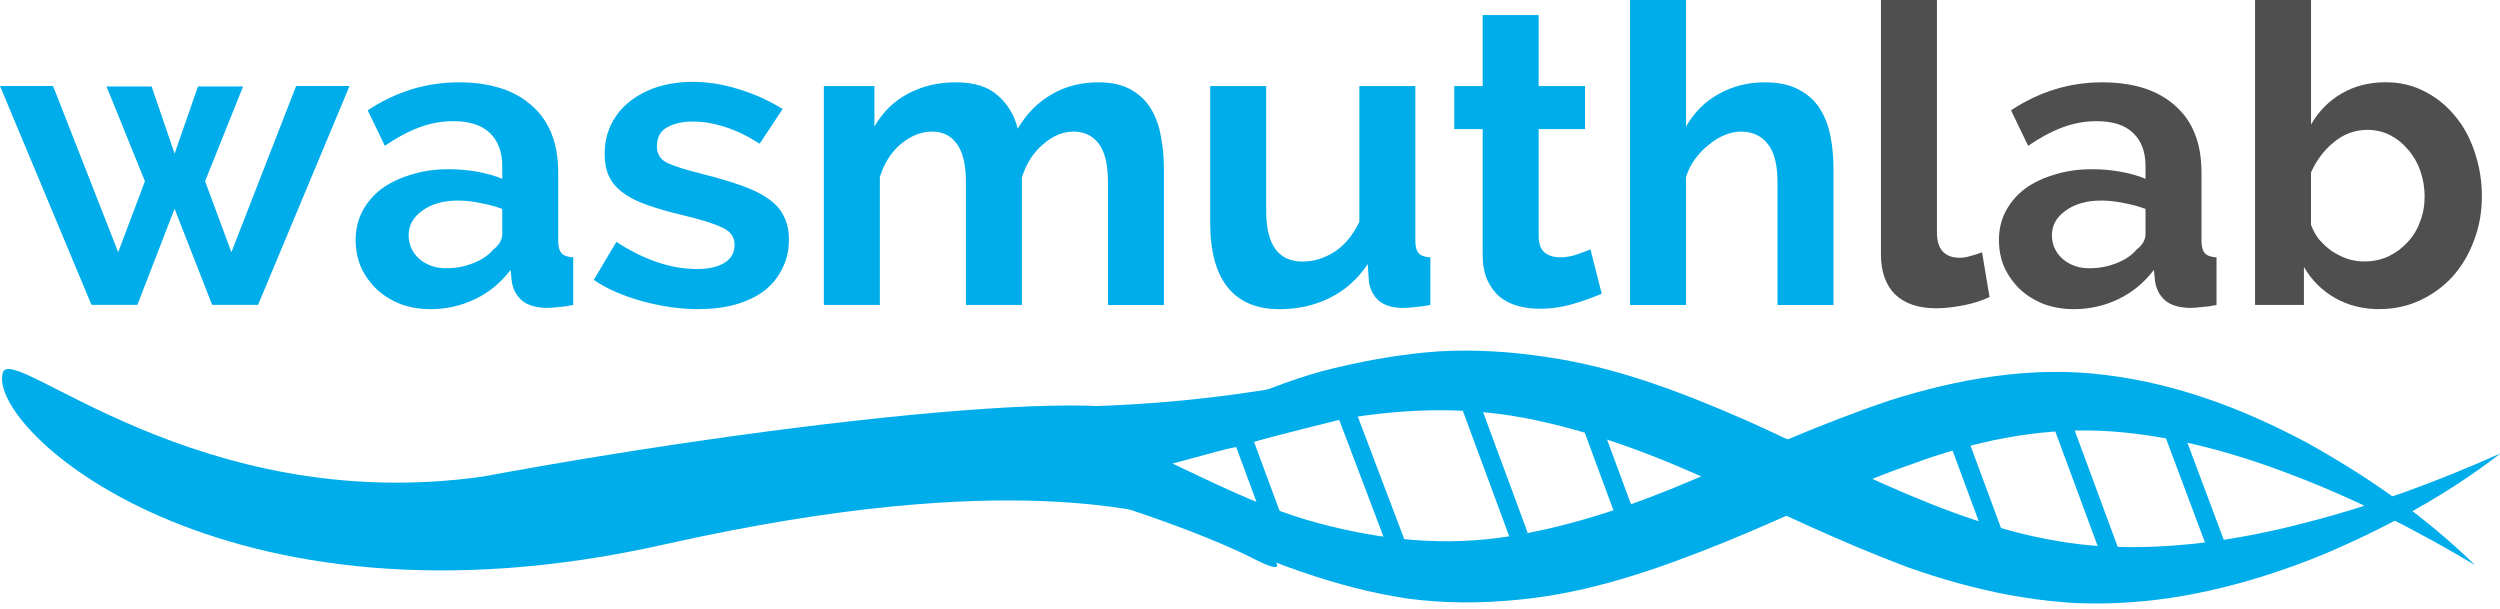 <svg xmlns="http://www.w3.org/2000/svg" xmlns:svg="http://www.w3.org/2000/svg" id="svg3640" width="122.084" height="29.747" version="1.1"><defs id="defs3642"><clipPath id="clipPath614"><path id="path616" d="M 0,600 600,600 600,0 0,0 0,600 z"/></clipPath></defs><g id="layer1" transform="translate(-257.483,-351.434)"><g id="g3755" transform="matrix(-0.034,0.999,-0.999,-0.034,725.591,95.714)"><g id="g610" transform="matrix(1.25,0,0,-1.25,166.236,514.816)"><g id="g612" clip-path="url(#clipPath614)"><g id="g642" transform="translate(98.687,93.074)"><g id="g3915" style="stroke:#00adeb;stroke-opacity:1"><path id="path620" d="M 0,0 5.466,2.263" transform="translate(-1.147,36.477)" style="fill:none;stroke:#00adeb;stroke-width:.725;stroke-linecap:butt;stroke-linejoin:miter;stroke-miterlimit:10;stroke-opacity:1;stroke-dasharray:none"/><path id="path624" d="M 0,0 4.952,2.025" transform="translate(-0.422,32.496)" style="fill:none;stroke:#00adeb;stroke-width:.725;stroke-linecap:butt;stroke-linejoin:miter;stroke-miterlimit:10;stroke-opacity:1;stroke-dasharray:none"/><path id="path628" d="M 0,0 4.952,2.025" transform="translate(-1.147,27.852)" style="fill:none;stroke:#00adeb;stroke-width:.725;stroke-linecap:butt;stroke-linejoin:miter;stroke-miterlimit:10;stroke-opacity:1;stroke-dasharray:none"/><path id="path632" d="M 0,0 4.953,2.027" transform="translate(-0.575,13.779)" style="fill:none;stroke:#00adeb;stroke-width:.725;stroke-linecap:butt;stroke-linejoin:miter;stroke-miterlimit:10;stroke-opacity:1;stroke-dasharray:none"/><path id="path636" d="M 0,0 4.952,2.025" transform="translate(-0.422,9.334)" style="fill:none;stroke:#00adeb;stroke-width:.725;stroke-linecap:butt;stroke-linejoin:miter;stroke-miterlimit:10;stroke-opacity:1;stroke-dasharray:none"/><path id="path640" d="M 0,0 5.315,2.225" transform="translate(-0.201,4.393)" style="fill:none;stroke:#00adeb;stroke-width:.725;stroke-linecap:butt;stroke-linejoin:miter;stroke-miterlimit:10;stroke-opacity:1;stroke-dasharray:none"/><path id="path644" d="M 0,0 4.952,2.025" style="fill:none;stroke:#00adeb;stroke-width:.725;stroke-linecap:butt;stroke-linejoin:miter;stroke-miterlimit:10;stroke-opacity:1;stroke-dasharray:none"/></g></g><g id="g646" transform="translate(98.684,142.662)"><path id="path648" d="m 0,0 c 1.705,-2.057 3.071,-4.386 4.207,-6.84 1.098,-2.469 1.928,-5.116 2.147,-7.923 l 0.034,-0.526 0.017,-0.537 c 0.011,-0.325 0.012,-0.66 -0.011,-1.034 -0.027,-0.73 -0.108,-1.41 -0.204,-2.111 -0.213,-1.384 -0.542,-2.742 -0.961,-4.05 -0.875,-2.606 -1.96,-5.055 -2.969,-7.452 -1.016,-2.395 -1.838,-4.799 -2.273,-7.255 -0.448,-2.466 -0.319,-4.931 0.189,-7.466 2.209,-7.912 3.693,-10.884 1.408,-7.971 C 0.401,-50.766 -1.065,-48.295 -1.784,-45.659 c -0.362,1.317 -0.648,2.671 -0.792,4.073 -0.128,1.401 -0.082,2.829 0.083,4.214 0.305,2.798 1.243,5.436 2.232,7.932 2.043,4.953 4.471,9.565 4.424,14.588 C 4.153,-12.359 3.66,-9.81 2.907,-7.327 2.168,-4.832 1.165,-2.392 0,0" style="fill:#00adeb;fill-opacity:1;fill-rule:nonzero;stroke:none"/></g><g id="g650" transform="translate(103.079,141.812)"><path id="path652" d="m 0,0 c -1.3,-2.357 -2.432,-4.777 -3.279,-7.269 -0.859,-2.476 -1.439,-5.041 -1.468,-7.547 -0.014,-2.5 0.587,-4.955 1.562,-7.335 0.92,-2.405 2.2,-4.736 3.308,-7.229 1.1,-2.484 2.148,-5.132 2.508,-7.976 0.189,-1.41 0.242,-2.858 0.098,-4.291 -0.162,-1.427 -0.483,-2.795 -0.886,-4.121 -0.804,-2.654 -1.975,-5.13 -3.269,-7.509 -0.515,0.108 -1.384,-0.267 -1.479,0.677 0.997,2.462 2.218,4.825 2.803,7.35 0.589,2.546 0.749,5.025 0.261,7.5 -0.479,2.463 -1.395,4.861 -2.515,7.242 -1.111,2.384 -2.319,4.813 -3.295,7.426 -0.929,2.614 -1.552,5.499 -1.284,8.371 0.243,2.857 1.173,5.523 2.378,7.98 C -3.312,-4.291 -1.823,-1.997 0,0" style="fill:#00adeb;fill-opacity:1;fill-rule:nonzero;stroke:none"/></g></g></g></g><g id="text3019" transform="translate(0,3.857)" style="font-size:20.401px;font-style:normal;font-weight:400;line-height:125%;letter-spacing:0;word-spacing:0;fill:#00adeb;fill-opacity:1;stroke:none;font-family:Sans"><path id="path3105" d="m 278.501,362.674 c -0.517,0 -1,-0.082 -1.448,-0.245 -0.449,-0.177 -0.836,-0.415 -1.163,-0.714 -0.326,-0.313 -0.585,-0.673 -0.775,-1.081 -0.177,-0.408 -0.265,-0.857 -0.265,-1.346 0,-0.503 0.109,-0.966 0.326,-1.387 0.231,-0.435 0.544,-0.802 0.938,-1.102 0.408,-0.299 0.891,-0.53 1.448,-0.694 0.558,-0.177 1.17,-0.265 1.836,-0.265 0.476,1e-5 0.938,0.041 1.387,0.122 0.462,0.082 0.87,0.197 1.224,0.347 l 0,-0.612 c -10e-6,-0.707 -0.204,-1.251 -0.612,-1.632 -0.394,-0.381 -0.986,-0.571 -1.775,-0.571 -0.571,10e-6 -1.129,0.102 -1.673,0.306 -0.544,0.204 -1.102,0.503 -1.673,0.898 l -0.836,-1.734 c 1.374,-0.911 2.856,-1.367 4.447,-1.367 1.537,10e-6 2.727,0.381 3.57,1.142 0.857,0.748 1.285,1.836 1.285,3.264 l 0,3.325 c -10e-6,0.286 0.054,0.49 0.163,0.612 0.109,0.122 0.299,0.19 0.571,0.204 l 0,2.326 c -0.258,0.054 -0.503,0.088 -0.734,0.102 -0.218,0.027 -0.408,0.041 -0.571,0.041 -0.517,-0.014 -0.911,-0.129 -1.183,-0.347 -0.272,-0.231 -0.442,-0.537 -0.51,-0.918 l -0.061,-0.592 c -0.476,0.626 -1.054,1.102 -1.734,1.428 -0.68,0.326 -1.408,0.49 -2.183,0.49 m 0.775,-1.999 c 0.462,1e-5 0.898,-0.082 1.306,-0.245 0.422,-0.163 0.748,-0.381 0.979,-0.653 0.299,-0.231 0.449,-0.49 0.449,-0.775 l 0,-1.224 c -0.326,-0.122 -0.68,-0.218 -1.061,-0.286 -0.381,-0.082 -0.748,-0.122 -1.102,-0.122 -0.707,10e-6 -1.285,0.163 -1.734,0.49 -0.449,0.313 -0.673,0.714 -0.673,1.204 0,0.462 0.177,0.85 0.53,1.163 0.354,0.299 0.789,0.449 1.306,0.449" style="font-variant:normal;font-weight:700;font-stretch:normal;fill:#00adeb;font-family:Raleway;-inkscape-font-specification:Raleway Bold"/><path id="path3107" d="m 291.58,362.674 c -0.435,0 -0.891,-0.034 -1.367,-0.102 -0.462,-0.068 -0.918,-0.163 -1.367,-0.286 -0.449,-0.122 -0.877,-0.272 -1.285,-0.449 -0.408,-0.177 -0.768,-0.374 -1.081,-0.592 l 1.102,-1.856 c 1.36,0.884 2.672,1.326 3.937,1.326 0.571,0 1.02,-0.102 1.346,-0.306 0.326,-0.204 0.49,-0.496 0.49,-0.877 -10e-6,-0.381 -0.197,-0.66 -0.592,-0.836 -0.381,-0.19 -1.027,-0.394 -1.938,-0.612 -0.694,-0.163 -1.285,-0.333 -1.775,-0.51 -0.49,-0.177 -0.884,-0.381 -1.183,-0.612 -0.299,-0.231 -0.517,-0.496 -0.653,-0.796 -0.136,-0.299 -0.204,-0.653 -0.204,-1.061 0,-0.544 0.109,-1.034 0.326,-1.469 0.218,-0.435 0.517,-0.802 0.898,-1.102 0.394,-0.313 0.85,-0.551 1.367,-0.714 0.53,-0.163 1.102,-0.245 1.714,-0.245 0.762,10e-6 1.516,0.122 2.264,0.367 0.762,0.231 1.469,0.551 2.122,0.959 l -1.122,1.693 c -0.598,-0.381 -1.163,-0.653 -1.693,-0.816 -0.53,-0.177 -1.061,-0.265 -1.591,-0.265 -0.49,10e-6 -0.904,0.095 -1.244,0.286 -0.326,0.19 -0.49,0.496 -0.49,0.918 0,0.367 0.156,0.632 0.469,0.796 0.326,0.163 0.898,0.347 1.714,0.551 0.762,0.19 1.408,0.381 1.938,0.571 0.544,0.19 0.986,0.408 1.326,0.653 0.354,0.245 0.605,0.53 0.755,0.857 0.163,0.313 0.245,0.694 0.245,1.142 -10e-6,0.517 -0.109,0.986 -0.326,1.408 -0.204,0.422 -0.496,0.782 -0.877,1.081 -0.381,0.286 -0.85,0.51 -1.408,0.673 -0.544,0.15 -1.149,0.224 -1.816,0.224" style="font-variant:normal;font-weight:700;font-stretch:normal;fill:#00adeb;font-family:Raleway;-inkscape-font-specification:Raleway Bold"/><path id="path3109" d="m 314.323,362.47 -2.734,0 0,-5.998 c -2e-5,-0.857 -0.15,-1.482 -0.449,-1.877 -0.299,-0.394 -0.707,-0.592 -1.224,-0.592 -0.53,10e-6 -1.034,0.211 -1.51,0.632 -0.476,0.408 -0.816,0.945 -1.02,1.612 l 0,6.222 -2.734,0 0,-5.998 c -10e-6,-0.857 -0.15,-1.482 -0.449,-1.877 -0.286,-0.394 -0.687,-0.592 -1.204,-0.592 -0.53,10e-6 -1.04,0.204 -1.53,0.612 -0.476,0.408 -0.816,0.945 -1.02,1.612 l 0,6.243 -2.734,0 0,-10.69 2.469,0 0,1.979 c 0.394,-0.694 0.932,-1.224 1.612,-1.591 0.694,-0.381 1.482,-0.571 2.366,-0.571 0.898,10e-6 1.584,0.218 2.06,0.653 0.49,0.435 0.809,0.972 0.959,1.612 0.435,-0.734 0.986,-1.292 1.652,-1.673 0.666,-0.394 1.428,-0.592 2.285,-0.592 0.653,10e-6 1.19,0.122 1.612,0.367 0.422,0.245 0.748,0.564 0.979,0.959 0.231,0.394 0.388,0.843 0.469,1.346 0.095,0.503 0.143,1.013 0.143,1.53 l 0,6.671" style="font-variant:normal;font-weight:700;font-stretch:normal;fill:#00adeb;font-family:Raleway;-inkscape-font-specification:Raleway Bold"/><path id="path3111" d="m 319.948,362.674 c -1.102,0 -1.938,-0.354 -2.509,-1.061 -0.571,-0.707 -0.857,-1.754 -0.857,-3.142 l 0,-6.691 2.734,0 0,6.1 c -10e-6,1.646 0.592,2.469 1.775,2.469 0.544,0 1.061,-0.156 1.55,-0.469 0.503,-0.326 0.911,-0.816 1.224,-1.469 l 0,-6.63 2.734,0 0,7.548 c -2e-5,0.286 0.054,0.49 0.163,0.612 0.109,0.122 0.299,0.19 0.571,0.204 l 0,2.326 c -0.286,0.054 -0.537,0.088 -0.755,0.102 -0.218,0.027 -0.408,0.041 -0.571,0.041 -0.49,0 -0.877,-0.109 -1.163,-0.326 -0.272,-0.231 -0.442,-0.544 -0.51,-0.938 l -0.061,-0.877 c -0.49,0.734 -1.108,1.285 -1.856,1.652 -0.734,0.367 -1.557,0.551 -2.469,0.551" style="font-variant:normal;font-weight:700;font-stretch:normal;fill:#00adeb;font-family:Raleway;-inkscape-font-specification:Raleway Bold"/><path id="path3113" d="m 335.701,361.919 c -0.367,0.163 -0.823,0.326 -1.367,0.49 -0.53,0.163 -1.088,0.245 -1.673,0.245 -0.381,0 -0.741,-0.048 -1.081,-0.143 -0.326,-0.095 -0.619,-0.245 -0.877,-0.449 -0.245,-0.218 -0.442,-0.49 -0.592,-0.816 -0.15,-0.34 -0.224,-0.748 -0.224,-1.224 l 0,-6.141 -1.387,0 0,-2.101 1.387,0 0,-3.468 2.734,0 0,3.468 2.264,0 0,2.101 -2.264,0 0,5.223 c 0,0.381 0.102,0.653 0.306,0.816 0.204,0.15 0.449,0.224 0.734,0.224 0.286,0 0.564,-0.048 0.836,-0.143 0.272,-0.095 0.49,-0.177 0.653,-0.245 l 0.551,2.162" style="font-variant:normal;font-weight:700;font-stretch:normal;fill:#00adeb;font-family:Raleway;-inkscape-font-specification:Raleway Bold"/><path id="path3115" d="m 347.019,362.47 -2.734,0 0,-5.998 c -1e-5,-0.843 -0.156,-1.462 -0.469,-1.856 -0.313,-0.408 -0.755,-0.612 -1.326,-0.612 -0.245,10e-6 -0.503,0.054 -0.775,0.163 -0.272,0.109 -0.53,0.265 -0.775,0.469 -0.245,0.19 -0.469,0.422 -0.673,0.694 -0.204,0.272 -0.354,0.571 -0.449,0.898 l 0,6.243 -2.734,0 0,-14.893 2.734,0 0,6.181 c 0.394,-0.694 0.925,-1.224 1.591,-1.591 0.68,-0.381 1.428,-0.571 2.244,-0.571 0.694,10e-6 1.258,0.122 1.693,0.367 0.435,0.231 0.775,0.544 1.02,0.938 0.245,0.394 0.415,0.843 0.51,1.346 0.095,0.503 0.143,1.02 0.143,1.55 l 0,6.671" style="font-variant:normal;font-weight:700;font-stretch:normal;fill:#00adeb;font-family:Raleway;-inkscape-font-specification:Raleway Bold"/><path id="path3117" d="m 349.336,347.577 2.734,0 0,11.343 c -10e-6,0.83 0.374,1.244 1.122,1.244 0.15,1e-5 0.32,-0.027 0.51,-0.082 0.204,-0.054 0.394,-0.116 0.571,-0.184 l 0.367,2.183 c -0.367,0.177 -0.796,0.313 -1.285,0.408 -0.49,0.095 -0.932,0.143 -1.326,0.143 -0.857,0 -1.523,-0.224 -1.999,-0.673 -0.462,-0.462 -0.694,-1.115 -0.694,-1.958 l 0,-12.424" style="color:#000;fill:#4f4f4f;fill-opacity:1;fill-rule:nonzero;stroke:none;marker:none;visibility:visible;display:inline;overflow:visible;enable-background:accumulate"/><path id="path3119" d="m 358.749,362.674 c -0.517,0 -1,-0.082 -1.448,-0.245 -0.449,-0.177 -0.836,-0.415 -1.163,-0.714 -0.326,-0.313 -0.585,-0.673 -0.775,-1.081 -0.177,-0.408 -0.265,-0.857 -0.265,-1.346 0,-0.503 0.109,-0.966 0.326,-1.387 0.231,-0.435 0.544,-0.802 0.938,-1.102 0.408,-0.299 0.891,-0.53 1.448,-0.694 0.558,-0.177 1.17,-0.265 1.836,-0.265 0.476,1e-5 0.938,0.041 1.387,0.122 0.462,0.082 0.87,0.197 1.224,0.347 l 0,-0.612 c 0,-0.707 -0.204,-1.251 -0.612,-1.632 -0.394,-0.381 -0.986,-0.571 -1.775,-0.571 -0.571,10e-6 -1.129,0.102 -1.673,0.306 -0.544,0.204 -1.102,0.503 -1.673,0.898 l -0.836,-1.734 c 1.374,-0.911 2.856,-1.367 4.447,-1.367 1.537,10e-6 2.727,0.381 3.57,1.142 0.857,0.748 1.285,1.836 1.285,3.264 l 0,3.325 c -10e-6,0.286 0.054,0.49 0.163,0.612 0.109,0.122 0.299,0.19 0.571,0.204 l 0,2.326 c -0.258,0.054 -0.503,0.088 -0.734,0.102 -0.218,0.027 -0.408,0.041 -0.571,0.041 -0.517,-0.014 -0.911,-0.129 -1.183,-0.347 -0.272,-0.231 -0.442,-0.537 -0.51,-0.918 l -0.061,-0.592 c -0.476,0.626 -1.054,1.102 -1.734,1.428 -0.68,0.326 -1.408,0.49 -2.183,0.49 m 0.775,-1.999 c 0.462,1e-5 0.898,-0.082 1.306,-0.245 0.422,-0.163 0.748,-0.381 0.979,-0.653 0.299,-0.231 0.449,-0.49 0.449,-0.775 l 0,-1.224 c -0.326,-0.122 -0.68,-0.218 -1.061,-0.286 -0.381,-0.082 -0.748,-0.122 -1.102,-0.122 -0.707,10e-6 -1.285,0.163 -1.734,0.49 -0.449,0.313 -0.673,0.714 -0.673,1.204 0,0.462 0.177,0.85 0.53,1.163 0.354,0.299 0.789,0.449 1.306,0.449" style="color:#000;fill:#4f4f4f;fill-opacity:1;fill-rule:nonzero;stroke:none;marker:none;visibility:visible;display:inline;overflow:visible;enable-background:accumulate"/><path id="path3121" d="m 373.685,362.674 c -0.816,0 -1.544,-0.184 -2.183,-0.551 -0.639,-0.367 -1.142,-0.87 -1.51,-1.51 l 0,1.856 -2.387,0 0,-14.893 2.734,0 0,6.079 c 0.381,-0.653 0.877,-1.156 1.489,-1.51 0.626,-0.367 1.346,-0.551 2.162,-0.551 0.694,10e-6 1.326,0.15 1.897,0.449 0.585,0.299 1.081,0.7 1.489,1.204 0.422,0.503 0.741,1.095 0.959,1.775 0.231,0.68 0.347,1.394 0.347,2.142 -10e-6,0.775 -0.129,1.496 -0.388,2.162 -0.245,0.666 -0.592,1.251 -1.04,1.754 -0.449,0.49 -0.979,0.877 -1.591,1.163 -0.612,0.286 -1.272,0.428 -1.979,0.428 m -0.755,-2.326 c 0.435,0 0.83,-0.082 1.183,-0.245 0.367,-0.177 0.68,-0.408 0.938,-0.694 0.272,-0.286 0.476,-0.619 0.612,-1 0.15,-0.381 0.224,-0.789 0.224,-1.224 -10e-6,-0.435 -0.068,-0.85 -0.204,-1.244 -0.136,-0.394 -0.333,-0.741 -0.592,-1.04 -0.245,-0.299 -0.537,-0.537 -0.877,-0.714 -0.34,-0.177 -0.714,-0.265 -1.122,-0.265 -0.612,0 -1.163,0.204 -1.652,0.612 -0.476,0.394 -0.843,0.884 -1.102,1.469 l 0,2.55 c 0.095,0.272 0.231,0.517 0.408,0.734 0.19,0.218 0.401,0.408 0.632,0.571 0.231,0.15 0.483,0.272 0.755,0.367 0.272,0.082 0.537,0.122 0.796,0.122" style="color:#000;fill:#4f4f4f;fill-opacity:1;fill-rule:nonzero;stroke:none;marker:none;visibility:visible;display:inline;overflow:visible;enable-background:accumulate"/></g><path id="path3830" d="m 321.109,370.152 c 0.304,0.008 0.496,1.985 0.496,1.985 l -3.774,1.134 -3.703,0.638 -1.754,-0.284 c 0,0 -5.195,-1.711 -5.268,-2.139 -0.072,-0.428 5.35,0.293 14.003,-1.334 z" style="color:#000;fill:#00adeb;fill-opacity:1;fill-rule:nonzero;stroke:none;stroke-width:.05;marker:none;visibility:visible;display:inline;overflow:visible;enable-background:accumulate"/><path id="path3846" d="m 307.598,374.77 c 0,0 7.187,1.956 11.126,3.959 3.233,1.644 -1.504,-2.33 -1.504,-2.33 l -5.338,-2.03 z" style="color:#000;fill:#00adeb;fill-opacity:1;fill-rule:nonzero;stroke:none;stroke-width:1;marker:none;visibility:visible;display:inline;overflow:visible;enable-background:accumulate"/><g id="text3025" style="font-size:35.468px;font-style:normal;font-variant:normal;font-weight:500;font-stretch:normal;line-height:125%;letter-spacing:0;word-spacing:0;fill:#000;fill-opacity:1;stroke:none;font-family:Ostrich Sans Rounded;-inkscape-font-specification:Ostrich Sans Rounded Medium"><path id="path3041" d="m 271.942,355.634 2.61,0 -4.466,10.687 -2.243,0 -1.835,-4.691 -1.815,4.691 -2.243,0 -4.466,-10.687 2.59,0 3.181,8.117 1.305,-3.467 -1.876,-4.629 2.203,0 1.122,3.283 1.142,-3.283 2.203,0 -1.856,4.629 1.285,3.467 3.161,-8.117" style="font-size:20.394px;font-weight:700;color:#000;fill:#00adeb;fill-opacity:1;fill-rule:nonzero;stroke:none;marker:none;visibility:visible;display:inline;overflow:visible;enable-background:accumulate;font-family:Raleway;-inkscape-font-specification:Raleway Bold"/></g><path id="path3835" d="m 313.961,376.413 c -0.287,0.448 -6.483,-2.34 -24.049,1.611 -21.664,4.873 -33.13,-5.702 -32.286,-8.399 0.46,-1.471 9.494,7.048 23.417,5.084 16.513,-3.053 34.989,-4.827 32.681,-2.193 -1.594,2.616 0.237,3.897 0.237,3.897 z" style="color:#000;fill:#00adeb;fill-opacity:1;fill-rule:nonzero;stroke:none;stroke-width:1px;marker:none;visibility:visible;display:inline;overflow:visible;enable-background:accumulate"/></g></svg>